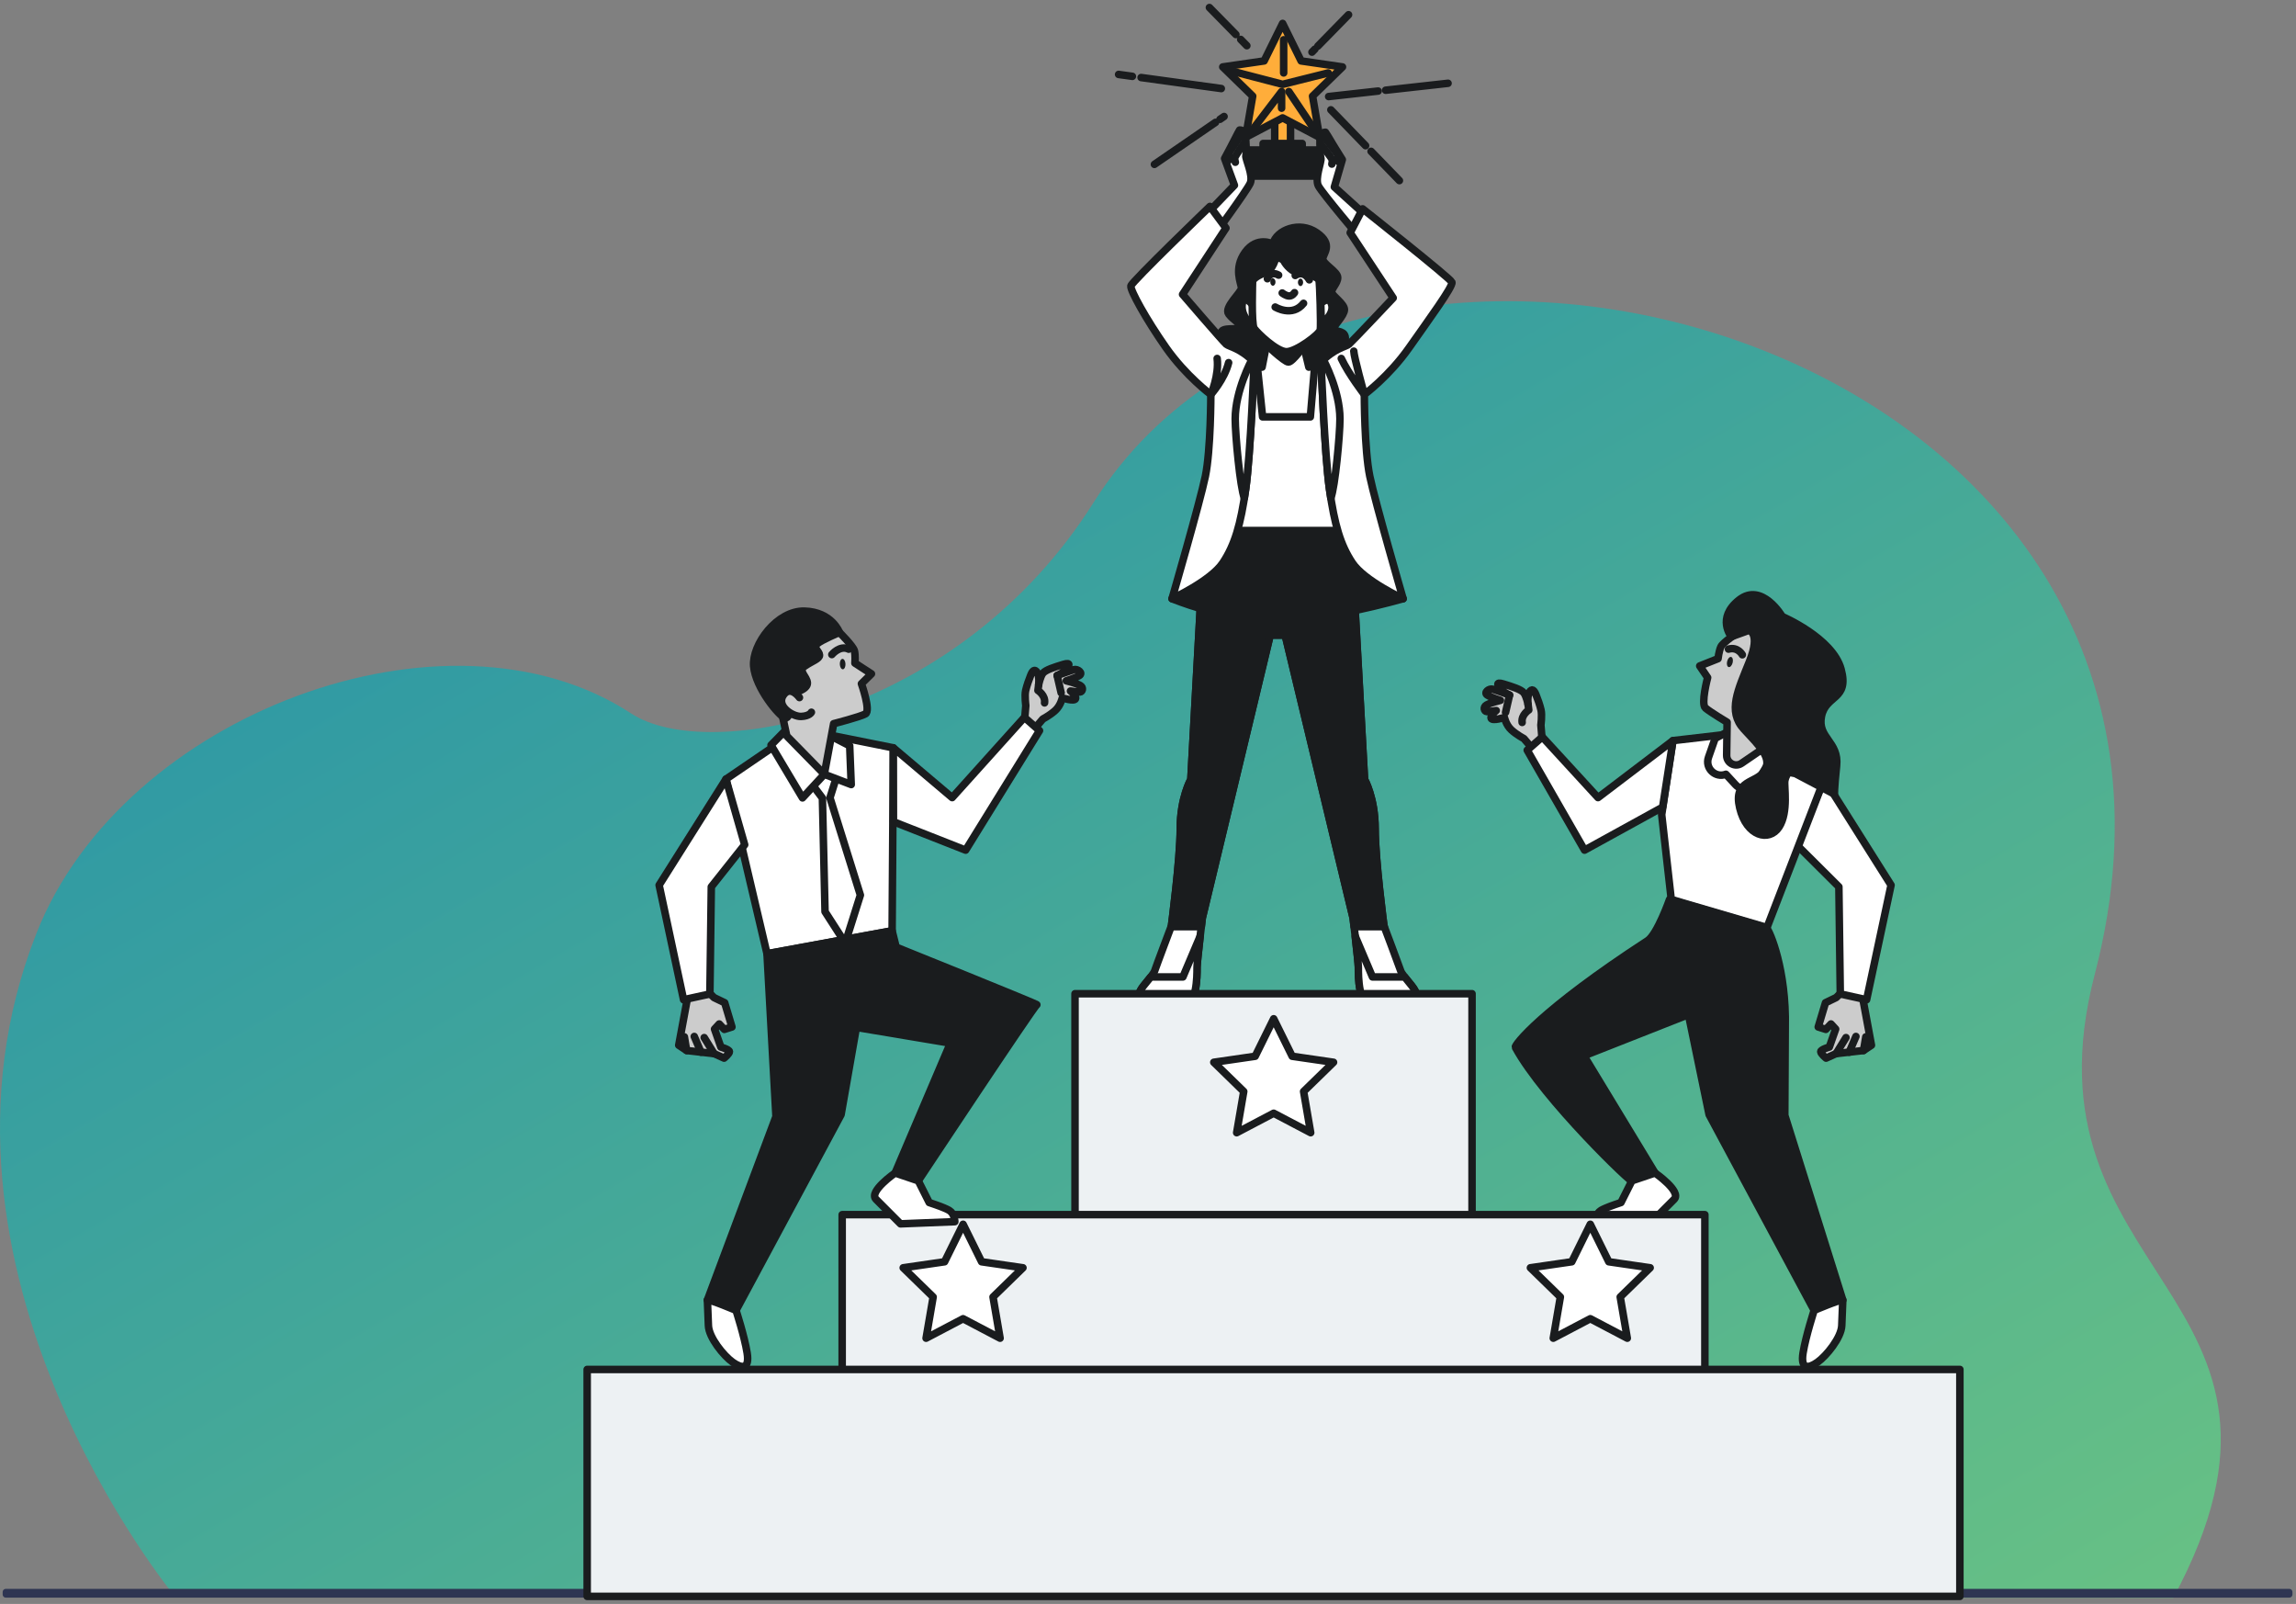 <svg width="305" height="213" viewBox="0 0 305 213" fill="none" xmlns="http://www.w3.org/2000/svg">
<rect x="0" y="0" width="305" height="213" fill="#808080" stroke="none"/>
<path d="M23.313 212.103C23.313 212.103 -12.786 168.645 4.856 123.906C16.356 94.744 59.492 78.764 83.836 94.744C94.205 101.55 127.469 94.973 145.23 66.796C179.745 12.042 300.201 45.295 278.272 129.362C267.659 170.044 310.57 171.523 288.705 212.189L23.313 212.103Z" fill="url(#paint0_linear_4606_3669)"/>
<path d="M304.114 212.168H0.767C0.539 212.168 0.353 211.981 0.353 211.753V211.414C0.353 211.187 0.539 211 0.767 211H304.114C304.342 211 304.529 211.187 304.529 211.414V211.753C304.529 211.981 304.342 212.168 304.114 212.168Z" fill="#2E3552"/>
<path d="M245.085 131.312L243.922 132.476L242.499 133.163L241.533 136.382L242.544 136.702L243.224 135.984L243.848 136.661L243.009 139.047C243.009 139.047 241.879 139.374 241.868 139.654C241.857 139.932 242.578 140.519 242.578 140.519L243.905 139.921L247.551 139.508L248.603 138.805L247.46 132.639L245.085 131.312Z" fill="#CCCCCC" stroke="#1A1C1E" stroke-miterlimit="10" stroke-linecap="round" stroke-linejoin="round"/>
<path d="M243.905 139.921L245.22 137.792" stroke="#1A1C1E" stroke-miterlimit="10" stroke-linecap="round" stroke-linejoin="round"/>
<path d="M245.647 139.731L246.54 137.642" stroke="#1A1C1E" stroke-miterlimit="10" stroke-linecap="round" stroke-linejoin="round"/>
<path d="M247.55 139.508L247.853 137.695" stroke="#1A1C1E" stroke-miterlimit="10" stroke-linecap="round" stroke-linejoin="round"/>
<path d="M242.329 103.47L251.207 117.541L247.958 132.766L244.464 131.997L244.276 117.769L238.689 112.207L242.329 103.47Z" fill="white" stroke="#1A1C1E" stroke-miterlimit="10" stroke-linecap="round" stroke-linejoin="round"/>
<path d="M235.468 98.792L242.329 103.47L234.723 123.176L222.01 119.449L220.739 108.188L222.233 98.355L228.466 97.631L235.468 98.792Z" fill="white" stroke="#1A1C1E" stroke-miterlimit="10" stroke-linecap="round" stroke-linejoin="round"/>
<path d="M229.267 102.824L230.549 104.213C231.354 105.085 232.773 104.938 233.381 103.918L236.343 98.953L234.287 96.858L229.748 97.055L227.837 98.059L226.955 100.577C226.454 102.004 227.853 103.364 229.267 102.824Z" fill="white" stroke="#1A1C1E" stroke-miterlimit="10" stroke-linecap="round" stroke-linejoin="round"/>
<path d="M231.028 83.878C231.028 83.878 228.875 85.3 228.606 85.882C228.337 86.464 228.224 87.472 228.224 87.472L225.792 88.439L226.843 89.985C226.843 89.985 225.909 93.484 226.554 94.028C227.2 94.571 229.428 95.909 229.428 95.909L229.369 100.299C229.355 101.327 230.505 101.944 231.353 101.364L235.217 98.725L236.383 96.03C236.383 96.03 240.258 92.824 240.21 90.872C240.162 88.92 239.219 85.848 236.369 84.257C233.518 82.666 231.145 83.389 231.145 83.389L231.028 83.878Z" fill="#CCCCCC" stroke="#1A1C1E" stroke-miterlimit="10" stroke-linecap="round" stroke-linejoin="round"/>
<path d="M232.32 83.711C232.32 83.711 233.916 84.028 232.412 87.8C230.909 91.572 229.433 94.445 231.669 96.849C233.905 99.254 235.447 100.722 234.376 102.401C233.305 104.08 230.198 103.493 231.102 107.291C232.006 111.089 235.023 111.839 236.326 109.837C237.628 107.834 236.957 104.383 237.101 103.658C237.245 102.933 237.622 102.555 237.622 102.555L238.492 102.728L243.693 105.471C243.693 105.471 243.628 104.955 243.972 101.707C244.316 98.458 241.386 98.026 241.963 95.126C242.539 92.225 245.701 93.004 244.565 88.858C243.429 84.712 236.755 81.878 236.755 81.878C236.755 81.878 234.052 77.27 231.01 79.681C227.968 82.092 229.993 84.551 229.993 84.551L232.32 83.711Z" fill="#1A1C1E" stroke="#1A1C1E" stroke-miterlimit="10" stroke-linecap="round" stroke-linejoin="round"/>
<path d="M229.432 87.827C229.342 88.198 229.434 88.539 229.637 88.588C229.839 88.636 230.076 88.375 230.166 88.003C230.255 87.632 230.163 87.291 229.961 87.243C229.758 87.194 229.521 87.456 229.432 87.827Z" fill="#1A1C1E"/>
<path d="M231.452 86.955C231.452 86.955 230.859 85.856 229.612 86.203" stroke="#1A1C1E" stroke-miterlimit="10" stroke-linecap="round" stroke-linejoin="round"/>
<path d="M204.861 98.301L204.691 96.29C204.691 96.29 204.869 94.983 204.709 94.287C204.548 93.592 204.266 92.83 204.038 92.257C203.81 91.685 203.51 91.36 203.176 91.91C202.841 92.46 202.986 93.53 202.986 93.53C202.986 93.53 202.778 92.457 202.421 92.005C202.063 91.552 200.888 91.192 199.713 90.832C198.537 90.472 199.075 91.12 199.25 91.44C199.425 91.76 200.531 92.305 200.531 92.305C200.531 92.305 198.803 91.672 198.307 91.528C197.813 91.382 197.037 91.978 197.587 92.313C198.137 92.648 199.313 93.008 199.313 93.008C199.313 93.008 197.985 93.331 197.472 93.623C196.96 93.916 197.187 94.488 197.5 94.501C197.813 94.513 198.758 94.363 198.758 94.363C198.758 94.363 197.917 95.018 198.09 95.4C198.263 95.783 199.848 95.283 199.848 95.283C199.848 95.283 200.058 96.293 200.784 96.948C201.509 97.603 202.429 98.078 202.429 98.078L203.865 99.763L204.861 98.301Z" fill="#CCCCCC" stroke="#1A1C1E" stroke-miterlimit="10" stroke-linecap="round" stroke-linejoin="round"/>
<path d="M200.53 92.306L200 94.602" stroke="#1A1C1E" stroke-miterlimit="10" stroke-linecap="round" stroke-linejoin="round"/>
<path d="M202.987 93.531L203.082 94.286C203.082 94.286 202.054 94.934 202.202 95.941" fill="#CCCCCC"/>
<path d="M202.987 93.531L203.082 94.286C203.082 94.286 202.054 94.934 202.202 95.941" stroke="#1A1C1E" stroke-miterlimit="10" stroke-linecap="round" stroke-linejoin="round"/>
<path d="M222.233 98.356L212.279 105.922L204.88 97.863L202.875 99.626L210.491 112.899L220.864 107.193L222.233 98.356Z" fill="white" stroke="#1A1C1E" stroke-miterlimit="10" stroke-linecap="round" stroke-linejoin="round"/>
<path d="M237.091 148.115L237.15 136.423C237.326 128.807 235.082 123.636 234.705 123.296C234.579 123.183 234.495 123.177 234.495 123.177L221.783 119.45C221.783 119.45 220.155 124.083 218.853 124.93C204.485 134.28 201.165 138.835 201.293 139.07C205.052 145.989 217.194 157.621 216.784 156.81L219.859 155.773L210.415 140.21L224.293 134.74L227.039 148.029L240.994 174.015L244.796 172.65L237.091 148.115Z" fill="#1A1C1E" stroke="#1A1C1E" stroke-miterlimit="10" stroke-linecap="round" stroke-linejoin="round"/>
<path d="M216.783 156.81L215.329 159.697C215.329 159.697 213.883 160.174 213.338 160.421C212.792 160.667 212.522 160.745 212.236 161.18C211.951 161.614 211.927 162.238 211.927 162.238L219.143 162.526C219.143 162.526 221.373 160.295 222.396 159.265C223.419 158.235 219.858 155.772 219.858 155.772L216.783 156.81Z" fill="white" stroke="#1A1C1E" stroke-miterlimit="10" stroke-linecap="round" stroke-linejoin="round"/>
<path d="M244.795 172.649C244.795 172.649 244.724 174.431 244.66 176.035C244.596 177.638 242.626 180.058 241.432 180.903C240.239 181.747 239.163 181.883 239.518 179.667C239.874 177.45 240.993 174.015 240.993 174.015C240.993 174.015 244.443 172.546 244.795 172.649Z" fill="white" stroke="#1A1C1E" stroke-miterlimit="10" stroke-linecap="round" stroke-linejoin="round"/>
<path d="M161.473 16.248L153.353 21.828" stroke="#1A1C1E" stroke-miterlimit="10" stroke-linecap="round" stroke-linejoin="round"/>
<path d="M162.605 15.471L162.06 15.845" stroke="#1A1C1E" stroke-miterlimit="10" stroke-linecap="round" stroke-linejoin="round"/>
<path d="M150.424 10.138L148.595 9.886" stroke="#1A1C1E" stroke-miterlimit="10" stroke-linecap="round" stroke-linejoin="round"/>
<path d="M162.238 11.76L151.587 10.297" stroke="#1A1C1E" stroke-miterlimit="10" stroke-linecap="round" stroke-linejoin="round"/>
<path d="M164.177 4.586L160.658 1" stroke="#1A1C1E" stroke-miterlimit="10" stroke-linecap="round" stroke-linejoin="round"/>
<path d="M165.63 6.068L164.814 5.236" stroke="#1A1C1E" stroke-miterlimit="10" stroke-linecap="round" stroke-linejoin="round"/>
<path d="M175.062 6.125L179.141 1.957" stroke="#1A1C1E" stroke-miterlimit="10" stroke-linecap="round" stroke-linejoin="round"/>
<path d="M174.281 6.923L174.672 6.524" stroke="#1A1C1E" stroke-miterlimit="10" stroke-linecap="round" stroke-linejoin="round"/>
<path d="M184.067 11.982L192.358 11.06" stroke="#1A1C1E" stroke-miterlimit="10" stroke-linecap="round" stroke-linejoin="round"/>
<path d="M176.498 12.822L183.071 12.092" stroke="#1A1C1E" stroke-miterlimit="10" stroke-linecap="round" stroke-linejoin="round"/>
<path d="M182.134 20.1L185.896 23.983" stroke="#1A1C1E" stroke-miterlimit="10" stroke-linecap="round" stroke-linejoin="round"/>
<path d="M176.792 14.585L181.404 19.346" stroke="#1A1C1E" stroke-miterlimit="10" stroke-linecap="round" stroke-linejoin="round"/>
<path d="M171.434 14.36H169.333V20.416H171.434V14.36Z" fill="#FFAD3A" stroke="#1A1C1E" stroke-miterlimit="10" stroke-linecap="round" stroke-linejoin="round"/>
<path d="M172.981 19.922V19.057H167.79V19.922H165.317V23.383H175.453V19.922H172.981Z" fill="#1A1C1E" stroke="#1A1C1E" stroke-miterlimit="10" stroke-linecap="round" stroke-linejoin="round"/>
<path d="M170.383 3.111L172.841 8.092L178.337 8.89L174.36 12.767L175.299 18.24L170.383 15.656L165.467 18.24L166.407 12.767L162.43 8.89L167.925 8.092L170.383 3.111Z" fill="#FFAD3A" stroke="#1A1C1E" stroke-miterlimit="10" stroke-linecap="round" stroke-linejoin="round"/>
<path d="M163.5 9.41L170.383 11.2L176.441 9.686" fill="#FFAD3A"/>
<path d="M163.5 9.41L170.383 11.2L176.441 9.686" stroke="#1A1C1E" stroke-miterlimit="10" stroke-linecap="round" stroke-linejoin="round"/>
<path d="M170.521 5.28V9.685" stroke="#1A1C1E" stroke-miterlimit="10" stroke-linecap="round" stroke-linejoin="round"/>
<path d="M166.254 17.396L170.247 12.164V14.367" fill="#FFAD3A"/>
<path d="M166.254 17.396L170.247 12.164V14.367" stroke="#1A1C1E" stroke-miterlimit="10" stroke-linecap="round" stroke-linejoin="round"/>
<path d="M175.299 18.241L171.209 12.164" stroke="#1A1C1E" stroke-miterlimit="10" stroke-linecap="round" stroke-linejoin="round"/>
<path d="M155.691 79.51C155.691 79.51 162.103 82.178 168.504 82.483C174.906 82.788 186.39 79.51 186.39 79.51L178.767 69.68H161.087L155.691 79.51Z" fill="#1A1C1E" stroke="#1A1C1E" stroke-miterlimit="10" stroke-linecap="round" stroke-linejoin="round"/>
<path d="M186.066 128.918C185.832 128.216 183.84 122.945 183.84 122.945C183.84 122.945 182.669 114.161 182.669 110.062C182.669 105.963 181.264 103.504 181.264 103.504L179.633 74.167L178.57 70.456H176.229L169.728 70.514L163.226 70.456H162.408L159.733 75.543L158.192 103.503C158.192 103.503 156.787 105.963 156.787 110.062C156.787 114.161 155.615 122.945 155.615 122.945C155.615 122.945 153.624 128.215 153.39 128.918C153.155 129.621 151.399 131.26 151.399 131.845C151.399 132.431 151.867 132.782 151.867 132.782H158.191C158.191 132.782 158.543 132.665 158.777 131.494C159.012 130.323 159.012 129.152 159.012 128.449C159.012 127.746 159.714 121.891 159.714 121.891L168.732 84.341H168.967H170.489H170.724L179.742 121.891C179.742 121.891 180.444 127.746 180.444 128.449C180.444 129.152 180.444 130.323 180.679 131.494C180.913 132.666 181.264 132.782 181.264 132.782H187.589C187.589 132.782 188.057 132.431 188.057 131.845C188.057 131.261 186.3 129.621 186.066 128.918Z" fill="white" stroke="#1A1C1E" stroke-miterlimit="10" stroke-linecap="round" stroke-linejoin="round"/>
<path d="M183.841 122.945C183.841 122.945 182.67 114.161 182.67 110.062C182.67 105.963 181.264 103.504 181.264 103.504L179.633 74.167L178.571 70.456H176.23L169.728 70.514L163.227 70.456H162.409L159.733 75.543L158.193 103.503C158.193 103.503 156.787 105.963 156.787 110.062C156.787 114.161 155.616 122.945 155.616 122.945C155.616 122.945 155.6 122.987 155.572 123.062H159.576C159.658 122.366 159.715 121.891 159.715 121.891L168.733 84.341H168.968H170.49H170.724L179.742 121.891C179.742 121.891 179.799 122.366 179.881 123.062H183.886C183.857 122.988 183.841 122.945 183.841 122.945Z" fill="#1A1C1E" stroke="#1A1C1E" stroke-miterlimit="10" stroke-linecap="round" stroke-linejoin="round"/>
<path d="M159.428 124.332L157.138 129.738H152.865C152.268 130.5 151.399 131.434 151.399 131.846C151.399 132.432 151.867 132.783 151.867 132.783H158.191C158.191 132.783 158.543 132.666 158.777 131.495C159.012 130.324 159.012 129.153 159.012 128.45C159.012 128.054 159.234 126.028 159.428 124.332Z" fill="white" stroke="#1A1C1E" stroke-miterlimit="10" stroke-linecap="round" stroke-linejoin="round"/>
<path d="M180.028 124.332L182.319 129.738H186.591C187.188 130.5 188.058 131.434 188.058 131.846C188.058 132.432 187.589 132.783 187.589 132.783H181.265C181.265 132.783 180.914 132.666 180.679 131.495C180.445 130.324 180.445 129.153 180.445 128.45C180.445 128.054 180.223 126.028 180.028 124.332Z" fill="white" stroke="#1A1C1E" stroke-miterlimit="10" stroke-linecap="round" stroke-linejoin="round"/>
<path d="M169.076 32.398C169.076 32.398 166.994 31.307 165.408 33.488C163.821 35.669 164.912 37.652 164.912 38.247C164.912 38.842 162.533 40.825 163.226 41.717C163.92 42.609 165.011 43.105 164.912 43.501C164.813 43.897 162.037 43.303 162.235 44.294C162.434 45.285 162.632 46.872 166.201 49.548C169.77 52.225 174.925 50.044 176.313 48.557C177.701 47.07 178.89 45.583 178.692 44.69C178.494 43.798 177.106 44.095 177.106 43.699C177.106 43.302 178.593 41.914 178.593 41.121C178.593 40.328 177.007 39.337 176.908 38.841C176.809 38.345 177.701 37.651 177.701 36.858C177.701 36.065 175.718 35.074 175.718 34.38C175.718 33.686 177.205 32.496 174.925 30.91C172.645 29.324 169.571 30.515 169.076 32.398Z" fill="#1A1C1E" stroke="#1A1C1E" stroke-miterlimit="10" stroke-linecap="round" stroke-linejoin="round"/>
<path d="M168.449 44.723L167.656 48.755C167.656 48.755 165.805 47.962 165.276 47.763C164.748 47.565 163.228 70.454 163.228 70.454H177.966L177.172 47.895L173.868 48.755L172.876 44.657L168.449 44.723Z" fill="white" stroke="#1A1C1E" stroke-miterlimit="10" stroke-linecap="round" stroke-linejoin="round"/>
<path d="M174.066 55.364L174.648 48.551L173.867 48.755L172.876 44.657L168.448 44.723L167.655 48.755C167.655 48.755 167.375 48.635 167.002 48.476L167.721 55.363H174.066V55.364Z" fill="white" stroke="#1A1C1E" stroke-miterlimit="10" stroke-linecap="round" stroke-linejoin="round"/>
<path d="M167.954 45.541C167.954 45.541 170.604 48.08 171.156 48.08C171.708 48.08 173.364 45.761 173.364 45.761L173.143 44.989L167.954 44.878V45.541Z" fill="#1A1C1E" stroke="#1A1C1E" stroke-miterlimit="10" stroke-linecap="round" stroke-linejoin="round"/>
<path d="M159.401 29.355L163.979 24.604L162.677 21.049C162.677 21.049 163.97 18.643 164.084 18.37C164.198 18.097 164.672 17.27 164.672 17.27C164.672 17.27 165.397 17.22 165.451 18.011C165.505 18.803 165.604 20.253 165.499 20.658C165.394 21.062 166.541 23.303 166.08 24.328C165.62 25.352 160.952 31.699 160.952 31.699L159.401 29.355Z" fill="white" stroke="#1A1C1E" stroke-miterlimit="10" stroke-linecap="round" stroke-linejoin="round"/>
<path d="M165.435 18.741C165.435 18.741 163.987 20.827 164.001 21.024C164.015 21.223 164.103 21.548 164.103 21.548" stroke="#1A1C1E" stroke-miterlimit="10" stroke-linecap="round" stroke-linejoin="round"/>
<path d="M165.151 17.502L163.226 20.349L163.223 21.276" stroke="#1A1C1E" stroke-miterlimit="10" stroke-linecap="round" stroke-linejoin="round"/>
<path d="M166.597 48.095C166.597 48.095 166.134 60.277 165.474 64.969C164.813 69.662 164.019 72.372 162.434 74.751C160.847 77.13 155.692 79.51 155.692 79.51C155.692 79.51 159.393 66.754 160.12 63.251C160.847 59.748 160.847 52.391 160.847 52.391C160.847 52.391 157.543 49.945 154.899 46.178C152.255 42.411 150.113 38.521 150.226 37.968C150.339 37.415 160.729 27.414 160.729 27.414L162.857 30.288L157.092 39.097C157.092 39.097 162.499 45.385 162.896 45.715C163.292 46.046 164.813 46.244 166.597 48.095Z" fill="white" stroke="#1A1C1E" stroke-miterlimit="10" stroke-linecap="round" stroke-linejoin="round"/>
<path d="M166.285 47.785L166.267 47.831C166.267 47.831 164.086 51.862 164.086 55.63C164.086 57.797 164.742 64.741 165.299 66.135C165.359 65.759 165.417 65.374 165.474 64.97C166.135 60.277 166.597 48.095 166.597 48.095C166.492 47.985 166.388 47.883 166.285 47.785Z" fill="white" stroke="#1A1C1E" stroke-miterlimit="10" stroke-linecap="round" stroke-linejoin="round"/>
<path d="M182.145 29.259L177.255 24.831L178.312 21.196C178.312 21.196 176.858 18.883 176.726 18.619C176.593 18.354 176.065 17.561 176.065 17.561C176.065 17.561 175.338 17.561 175.338 18.355C175.338 19.148 175.338 20.602 175.47 20.998C175.602 21.395 174.611 23.708 175.139 24.699C175.668 25.691 180.757 31.705 180.757 31.705L182.145 29.259Z" fill="white" stroke="#1A1C1E" stroke-miterlimit="10" stroke-linecap="round" stroke-linejoin="round"/>
<path d="M175.404 19.081C175.404 19.081 176.99 21.064 176.99 21.262C176.99 21.461 176.924 21.791 176.924 21.791" stroke="#1A1C1E" stroke-miterlimit="10" stroke-linecap="round" stroke-linejoin="round"/>
<path d="M175.602 17.826L177.717 20.536L177.783 21.461" stroke="#1A1C1E" stroke-miterlimit="10" stroke-linecap="round" stroke-linejoin="round"/>
<path d="M175.487 48.096C175.487 48.096 175.95 60.278 176.611 64.971C177.272 69.663 178.065 72.373 179.651 74.752C181.237 77.131 186.392 79.511 186.392 79.511C186.392 79.511 182.691 66.755 181.964 63.252C181.237 59.749 181.237 52.392 181.237 52.392C181.237 52.392 184.542 49.946 187.185 46.179C189.829 42.412 193.068 38.003 192.87 37.475C192.672 36.946 181.011 27.734 181.011 27.734L179.359 30.906L185.071 39.57C185.071 39.57 179.585 45.386 179.189 45.717C178.792 46.047 177.272 46.245 175.487 48.096Z" fill="white" stroke="#1A1C1E" stroke-miterlimit="10" stroke-linecap="round" stroke-linejoin="round"/>
<path d="M163.211 48.159C162.657 50.376 160.848 52.391 160.848 52.391C160.848 52.391 161.964 49.822 161.687 47.605" stroke="#1A1C1E" stroke-miterlimit="10" stroke-linecap="round" stroke-linejoin="round"/>
<path d="M178.175 47.605C179.145 49.684 181.237 52.391 181.237 52.391C181.237 52.391 179.838 47.328 179.838 46.635" stroke="#1A1C1E" stroke-miterlimit="10" stroke-linecap="round" stroke-linejoin="round"/>
<path d="M175.8 47.786L175.818 47.831C175.818 47.831 177.999 51.863 177.999 55.63C177.999 57.797 177.343 64.741 176.785 66.135C176.726 65.76 176.668 65.374 176.611 64.97C175.95 60.278 175.487 48.096 175.487 48.096C175.593 47.986 175.697 47.884 175.8 47.786Z" fill="white" stroke="#1A1C1E" stroke-miterlimit="10" stroke-linecap="round" stroke-linejoin="round"/>
<path d="M166.532 40.693C166.532 40.693 165.21 38.776 165.011 40.428C164.813 42.08 166.399 43.27 166.399 43.27L166.532 40.693Z" fill="white" stroke="#1A1C1E" stroke-miterlimit="10" stroke-linecap="round" stroke-linejoin="round"/>
<path d="M175.454 40.296C175.454 40.296 176.577 39.173 176.908 40.495C177.238 41.817 175.52 43.006 175.52 43.006L175.454 40.296Z" fill="white" stroke="#1A1C1E" stroke-miterlimit="10" stroke-linecap="round" stroke-linejoin="round"/>
<path d="M169.473 34.183C169.473 34.183 169.175 35.868 167.986 36.265C166.796 36.661 166.399 37.256 166.399 37.256C166.399 37.256 166.201 43.006 166.598 43.601C166.994 44.196 169.605 46.707 170.893 46.707C172.182 46.707 175.289 44.394 175.387 43.799C175.486 43.204 175.321 37.652 175.222 37.256C175.123 36.86 173.834 36.264 172.744 36.264C171.653 36.264 170.761 35.075 170.563 34.678C170.365 34.282 169.473 34.183 169.473 34.183Z" fill="white" stroke="#1A1C1E" stroke-miterlimit="10" stroke-linecap="round" stroke-linejoin="round"/>
<path d="M170.33 38.91C170.33 38.91 170.816 39.308 171.258 39.308C171.7 39.308 171.965 38.866 171.965 38.866" stroke="#1A1C1E" stroke-miterlimit="10" stroke-linecap="round" stroke-linejoin="round"/>
<path d="M168.361 37.017C168.361 37.017 168.745 35.913 169.85 36.537" stroke="#1A1C1E" stroke-miterlimit="10" stroke-linecap="round" stroke-linejoin="round"/>
<path d="M172.059 36.584C172.059 36.584 173.115 35.768 173.931 37.16" stroke="#1A1C1E" stroke-miterlimit="10" stroke-linecap="round" stroke-linejoin="round"/>
<path d="M169.396 40.777C169.396 40.777 171.676 42.164 173.163 40.281" stroke="#1A1C1E" stroke-miterlimit="10" stroke-linecap="round" stroke-linejoin="round"/>
<path d="M169.438 37.451C169.438 37.725 169.283 37.947 169.091 37.947C168.9 37.947 168.744 37.725 168.744 37.451C168.744 37.178 168.9 36.956 169.091 36.956C169.283 36.956 169.438 37.178 169.438 37.451Z" fill="#1A1C1E"/>
<path d="M173.108 37.496C173.108 37.77 172.952 37.992 172.761 37.992C172.569 37.992 172.414 37.77 172.414 37.496C172.414 37.223 172.569 37.001 172.761 37.001C172.952 37.001 173.108 37.223 173.108 37.496Z" fill="#1A1C1E"/>
<path d="M195.545 131.964H142.805V162.101H195.545V131.964Z" fill="#EDF1F3" stroke="#1A1C1E" stroke-miterlimit="10" stroke-linecap="round" stroke-linejoin="round"/>
<path d="M226.475 161.308H111.874V191.446H226.475V161.308Z" fill="#EDF1F3" stroke="#1A1C1E" stroke-miterlimit="10" stroke-linecap="round" stroke-linejoin="round"/>
<path d="M260.349 181.862H78V212H260.349V181.862Z" fill="#EDF1F3" stroke="#1A1C1E" stroke-miterlimit="10" stroke-linecap="round" stroke-linejoin="round"/>
<path d="M103.298 98.793L96.437 103.471L101.892 126.662L118.508 123.608L118.672 99.313L110.299 97.633L103.298 98.793Z" fill="white" stroke="#1A1C1E" stroke-miterlimit="10" stroke-linecap="round" stroke-linejoin="round"/>
<path d="M107.123 103.172L109.248 105.982L109.597 121.07L112.281 125.241L114.292 118.869L110.253 105.942L111.259 102.755L109.033 100.579L107.123 103.172Z" fill="white" stroke="#1A1C1E" stroke-miterlimit="10" stroke-linecap="round" stroke-linejoin="round"/>
<path d="M109.499 102.824L106.604 105.96L102.423 98.953L104.479 96.857L109.017 97.054L112.872 99.04L113.077 104.191L109.499 102.824Z" fill="white" stroke="#1A1C1E" stroke-miterlimit="10" stroke-linecap="round" stroke-linejoin="round"/>
<path d="M111.516 83.992C111.516 83.992 113.351 85.806 113.501 86.43C113.652 87.053 113.567 88.063 113.567 88.063L115.763 89.486L114.431 90.798C114.431 90.798 115.707 94.396 114.968 94.803C114.229 95.21 110.742 96.105 110.742 96.105L109.499 102.824L104.514 97.737L103.897 94.867C103.897 94.867 100.721 90.966 101.148 89.062C101.575 87.157 103.099 84.328 106.205 83.323C109.311 82.318 109.493 82.698 109.493 82.698L111.516 83.992Z" fill="#CCCCCC" stroke="#1A1C1E" stroke-miterlimit="10" stroke-linecap="round" stroke-linejoin="round"/>
<path d="M105.419 92.038C105.419 92.038 107.289 91.586 107.254 90.706C107.219 89.827 105.932 89.123 106.912 88.454C107.892 87.786 108.887 87.495 108.867 86.992C108.847 86.49 107.948 86.022 108.556 85.494C109.164 84.967 111.517 83.992 111.517 83.992C111.517 83.992 110.527 81.262 106.873 81.157C103.219 81.051 99.876 85.588 100.117 88.473C100.358 91.358 103.529 95.133 104.293 95.354C105.057 95.576 105.419 92.038 105.419 92.038Z" fill="#1A1C1E" stroke="#1A1C1E" stroke-miterlimit="10" stroke-linecap="round" stroke-linejoin="round"/>
<path d="M106.198 92.637C106.198 92.637 104.997 90.922 104.047 92.345C103.097 93.767 105.293 95.189 106.424 95.144C107.554 95.099 107.786 94.587 107.786 94.587" fill="#CCCCCC"/>
<path d="M106.198 92.637C106.198 92.637 104.997 90.922 104.047 92.345C103.097 93.767 105.293 95.189 106.424 95.144C107.554 95.099 107.786 94.587 107.786 94.587" stroke="#1A1C1E" stroke-miterlimit="10" stroke-linecap="round" stroke-linejoin="round"/>
<path d="M112.314 88.176C112.329 88.558 112.172 88.874 111.964 88.882C111.756 88.89 111.575 88.588 111.56 88.206C111.545 87.825 111.701 87.508 111.909 87.5C112.117 87.492 112.299 87.794 112.314 88.176Z" fill="#1A1C1E"/>
<path d="M110.502 86.927C110.502 86.927 111.583 85.625 112.739 86.209" stroke="#1A1C1E" stroke-miterlimit="10" stroke-linecap="round" stroke-linejoin="round"/>
<path d="M93.68 131.313L94.843 132.477L96.267 133.164L97.233 136.383L96.222 136.703L95.542 135.985L94.917 136.662L95.757 139.048C95.757 139.048 96.887 139.375 96.898 139.654C96.909 139.933 96.188 140.52 96.188 140.52L94.861 139.922L91.215 139.509L90.163 138.806L91.306 132.64L93.68 131.313Z" fill="#CCCCCC" stroke="#1A1C1E" stroke-miterlimit="10" stroke-linecap="round" stroke-linejoin="round"/>
<path d="M94.86 139.922L93.545 137.793" stroke="#1A1C1E" stroke-miterlimit="10" stroke-linecap="round" stroke-linejoin="round"/>
<path d="M93.119 139.732L92.226 137.643" stroke="#1A1C1E" stroke-miterlimit="10" stroke-linecap="round" stroke-linejoin="round"/>
<path d="M91.215 139.509L90.912 137.696" stroke="#1A1C1E" stroke-miterlimit="10" stroke-linecap="round" stroke-linejoin="round"/>
<path d="M96.436 103.472L87.559 117.543L90.808 132.767L94.301 131.999L94.489 117.77L98.923 112.182L96.436 103.472Z" fill="white" stroke="#1A1C1E" stroke-miterlimit="10" stroke-linecap="round" stroke-linejoin="round"/>
<path d="M136.099 95.704L136.269 93.693C136.269 93.693 136.091 92.385 136.251 91.69C136.412 90.995 136.694 90.233 136.922 89.66C137.15 89.088 137.45 88.763 137.784 89.313C138.119 89.863 137.974 90.933 137.974 90.933C137.974 90.933 138.182 89.86 138.539 89.407C138.897 88.955 140.072 88.595 141.247 88.235C142.423 87.875 141.885 88.523 141.71 88.843C141.535 89.163 140.429 89.708 140.429 89.708C140.429 89.708 142.157 89.075 142.653 88.93C143.148 88.785 143.923 89.38 143.373 89.716C142.823 90.051 141.647 90.41 141.647 90.41C141.647 90.41 142.975 90.733 143.488 91.026C144 91.319 143.773 91.891 143.46 91.903C143.148 91.916 142.203 91.766 142.203 91.766C142.203 91.766 143.043 92.421 142.87 92.803C142.698 93.186 141.112 92.686 141.112 92.686C141.112 92.686 140.902 93.696 140.177 94.351C139.452 95.006 138.531 95.481 138.531 95.481L137.096 97.166L136.099 95.704Z" fill="#CCCCCC" stroke="#1A1C1E" stroke-miterlimit="10" stroke-linecap="round" stroke-linejoin="round"/>
<path d="M140.431 89.709L140.961 92.004" stroke="#1A1C1E" stroke-miterlimit="10" stroke-linecap="round" stroke-linejoin="round"/>
<path d="M137.975 90.934L137.879 91.689C137.879 91.689 138.907 92.337 138.759 93.344" fill="#CCCCCC"/>
<path d="M137.975 90.934L137.879 91.689C137.879 91.689 138.907 92.337 138.759 93.344" stroke="#1A1C1E" stroke-miterlimit="10" stroke-linecap="round" stroke-linejoin="round"/>
<path d="M118.672 99.312L126.487 105.922L136.082 95.266L138.088 97.028L128.275 112.899L118.686 109.128L118.672 99.312Z" fill="white" stroke="#1A1C1E" stroke-miterlimit="10" stroke-linecap="round" stroke-linejoin="round"/>
<path d="M101.891 126.661L103.082 148.284L93.97 172.65L97.772 174.015L111.727 148.028L113.763 136.437L126.25 138.527L118.906 155.773L121.981 156.811C121.981 156.811 137.468 133.44 137.735 133.429C138.003 133.419 119.049 125.786 119.049 125.786L118.507 123.608L101.891 126.661Z" fill="#1A1C1E" stroke="#1A1C1E" stroke-miterlimit="10" stroke-linecap="round" stroke-linejoin="round"/>
<path d="M121.982 156.811L123.436 159.698C123.436 159.698 124.883 160.175 125.428 160.422C125.973 160.668 126.244 160.746 126.529 161.181C126.814 161.615 126.838 162.239 126.838 162.239L119.622 162.527C119.622 162.527 117.392 160.296 116.369 159.265C115.347 158.236 118.907 155.773 118.907 155.773L121.982 156.811Z" fill="white" stroke="#1A1C1E" stroke-miterlimit="10" stroke-linecap="round" stroke-linejoin="round"/>
<path d="M93.971 172.65C93.971 172.65 94.042 174.432 94.106 176.036C94.17 177.639 96.14 180.059 97.334 180.904C98.527 181.748 99.603 181.884 99.248 179.668C98.891 177.451 97.773 174.016 97.773 174.016C97.773 174.016 94.323 172.547 93.971 172.65Z" fill="white" stroke="#1A1C1E" stroke-miterlimit="10" stroke-linecap="round" stroke-linejoin="round"/>
<path d="M169.195 135.293L171.653 140.273L177.148 141.072L173.171 144.949L174.111 150.422L169.195 147.838L164.279 150.422L165.218 144.949L161.241 141.072L166.737 140.273L169.195 135.293Z" fill="white" stroke="#1A1C1E" stroke-miterlimit="10" stroke-linecap="round" stroke-linejoin="round"/>
<path d="M127.936 162.584L130.394 167.564L135.89 168.363L131.913 172.24L132.852 177.713L127.936 175.129L123.021 177.713L123.959 172.24L119.982 168.363L125.478 167.564L127.936 162.584Z" fill="white" stroke="#1A1C1E" stroke-miterlimit="10" stroke-linecap="round" stroke-linejoin="round"/>
<path d="M211.254 162.583L213.712 167.563L219.207 168.362L215.23 172.239L216.169 177.712L211.254 175.128L206.338 177.712L207.277 172.239L203.3 168.362L208.796 167.563L211.254 162.583Z" fill="white" stroke="#1A1C1E" stroke-miterlimit="10" stroke-linecap="round" stroke-linejoin="round"/>
<defs>
<linearGradient id="paint0_linear_4606_3669" x1="0" y1="40" x2="149.929" y2="296.868" gradientUnits="userSpaceOnUse">
<stop stop-color="#2290AC"/>
<stop offset="1" stop-color="#68C184"/>
</linearGradient>
</defs>
</svg>
